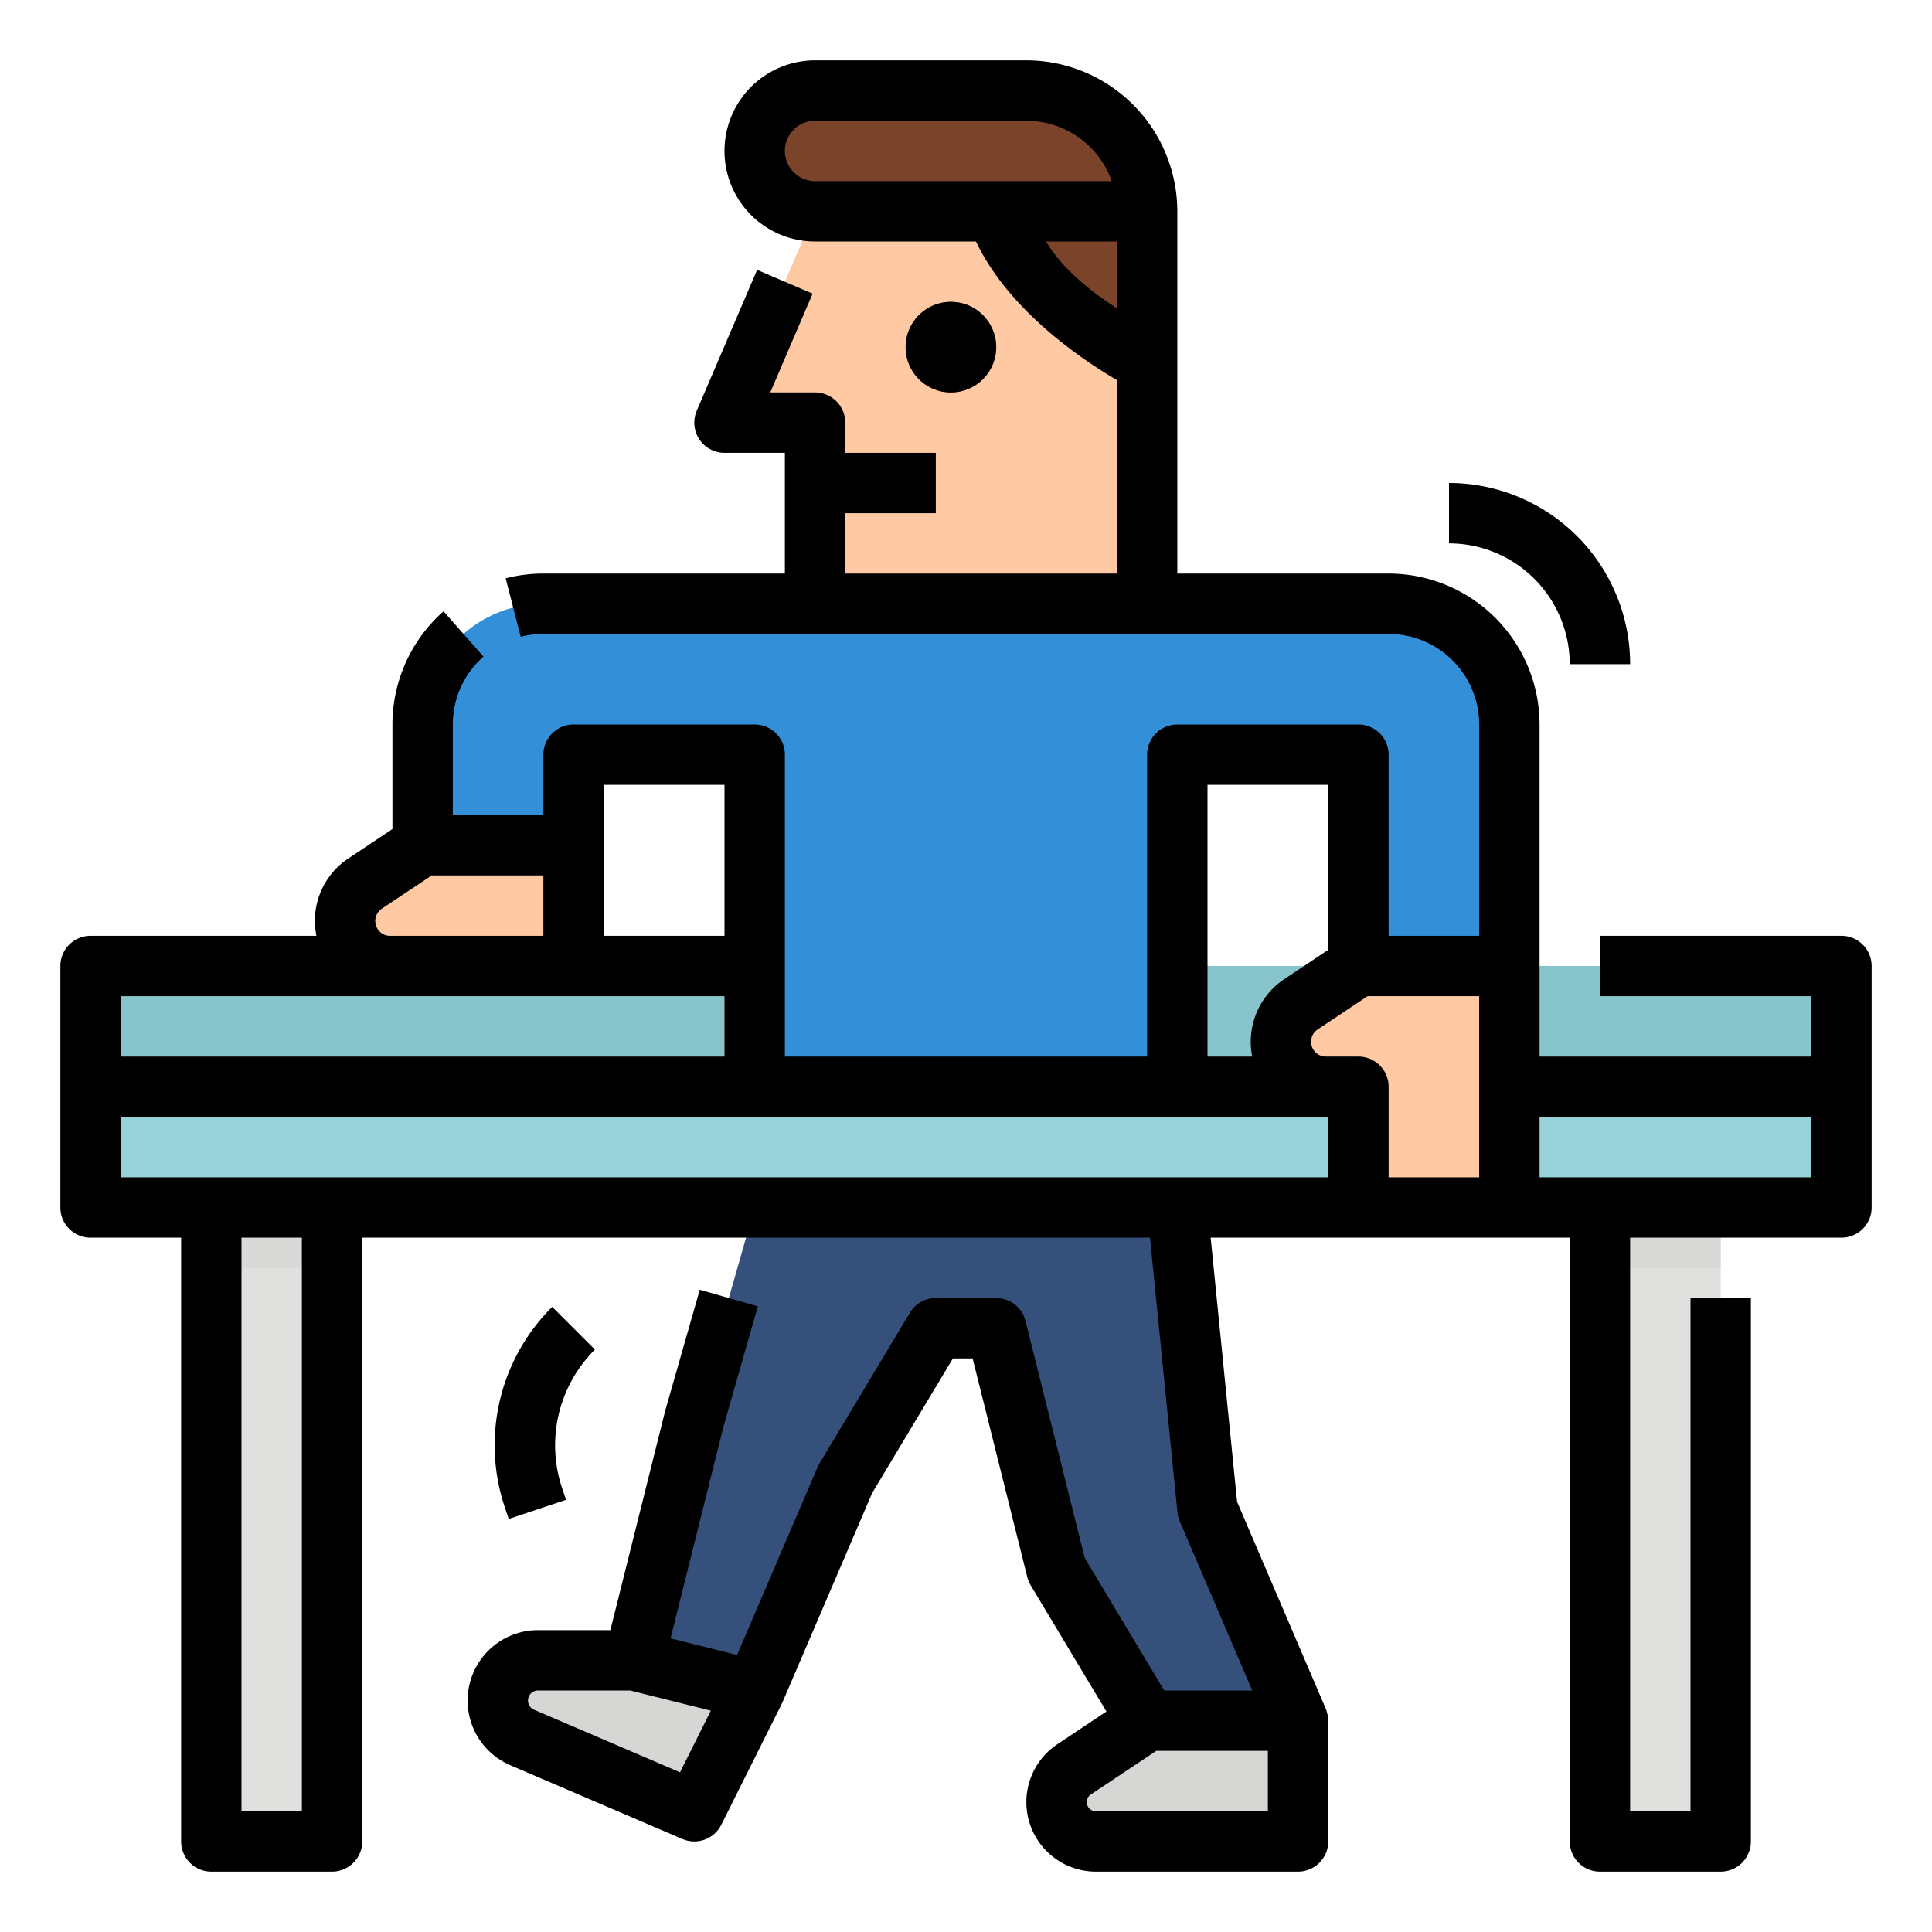<svg height="512" viewBox="0 0 512 512" width="512" xmlns="http://www.w3.org/2000/svg"><g id="Filled_outline" data-name="Filled outline"><path d="m152 288h-40v-32h-8.634a11.919 11.919 0 0 1 -10.66-6.589 11.918 11.918 0 0 1 4.049-15.248l15.245-10.163h40z" fill="#fec9a3"/><path d="m24 256h464v32h-464z" fill="#88c4cc"/><path d="m216 160h88v-104h-88l-24 56h24z" fill="#fec9a3"/><circle cx="252" cy="92" fill="#7a432a" r="12"/><path d="m216 120h32v16h-32z" fill="#feb784"/><path d="m304 96s-32-16-40-40h40z" fill="#7a432a"/><path d="m216 24h56a32 32 0 0 1 32 32 0 0 0 0 1 0 0h-88a16 16 0 0 1 -16-16 16 16 0 0 1 16-16z" fill="#7a432a"/><path d="m344 456-24-56-8-80h-112l-16 56-16 64 32 8 24-56 24-40h16l16 64 24 40z" fill="#34507b"/><path d="m304 456-19.359 12.906a10.423 10.423 0 0 0 -4.641 8.672 10.422 10.422 0 0 0 10.422 10.422h53.578v-32z" fill="#d6d6d4"/><path d="m168 440h-25.414a10.657 10.657 0 0 0 -9.531 5.891 10.657 10.657 0 0 0 5.334 14.561l45.611 19.548 16-32z" fill="#d6d6d4"/><path d="m368 160h-224a32 32 0 0 0 -32 32v32h40v-24h48v120h112v-120h48v56h40v-64a32 32 0 0 0 -32-32z" fill="#348fd9"/><path d="m56 320h32v168h-32z" fill="#e0e0de"/><path d="m424 320h32v168h-32z" fill="#e0e0de"/><path d="m56 320h32v16h-32z" fill="#d9d9d7"/><path d="m424 320h32v16h-32z" fill="#d9d9d7"/><path d="m432 176h-16a32.036 32.036 0 0 0 -32-32v-16a48.054 48.054 0 0 1 48 48z" fill="#e0e0de"/><path d="m134.81 402.529-1.013-3.04a51.65 51.65 0 0 1 12.546-53.146l11.314 11.314a35.738 35.738 0 0 0 -8.681 36.773l1.013 3.041z" fill="#e0e0de"/><path d="m24 288h464v32h-464z" fill="#97d2d9"/><path d="m400 320h-40v-32h-8.634a11.919 11.919 0 0 1 -10.66-6.589 11.918 11.918 0 0 1 4.049-15.248l15.245-10.163h40z" fill="#fec9a3"/><path d="m488 248h-64v16h56v16h-72v-88a40.045 40.045 0 0 0 -40-40h-56v-96a40.045 40.045 0 0 0 -40-40h-56a24 24 0 0 0 0 48h42.636c8.8 18.478 28.506 31.559 37.364 36.724v51.276h-72v-16h24v-16h-24v-8a8 8 0 0 0 -8-8h-11.868l11.221-26.182-14.706-6.3-16 37.333a8 8 0 0 0 7.353 11.149h16v32h-64a40.113 40.113 0 0 0 -9.994 1.262l3.988 15.494a24.148 24.148 0 0 1 6.006-.756h224a24.028 24.028 0 0 1 24 24v56h-24v-48a8 8 0 0 0 -8-8h-48a8 8 0 0 0 -8 8v80h-96v-80a8 8 0 0 0 -8-8h-48a8 8 0 0 0 -8 8v16h-24v-24a24.023 24.023 0 0 1 8.13-18l-10.588-12a40.031 40.031 0 0 0 -13.542 30v27.717l-11.7 7.793a19.826 19.826 0 0 0 -8.447 20.49h-59.853a8 8 0 0 0 -8 8v64a8 8 0 0 0 8 8h24v160a8 8 0 0 0 8 8h32a8 8 0 0 0 8-8v-160h208.76l7.28 72.8a8.008 8.008 0 0 0 .607 2.355l19.221 44.845h-23.339l-21.057-35.1-15.711-62.84a8 8 0 0 0 -7.761-6.06h-16a8 8 0 0 0 -6.86 3.884l-24 40a7.966 7.966 0 0 0 -.493.965l-21.316 49.738-2.519-.63-15.112-3.778 14.028-56.11 9.106-31.871-15.384-4.4-9.143 32q-.038.129-.069.258l-14.484 57.944h-19.168a18.657 18.657 0 0 0 -7.349 35.806l45.612 19.548a7.995 7.995 0 0 0 10.306-3.776l16-32c.027-.053.045-.108.07-.161.042-.089.089-.175.128-.266l23.786-55.5 21.39-35.651h5.225l14.485 57.94a7.989 7.989 0 0 0 .9 2.176l20.075 33.459-13.014 8.674a18.422 18.422 0 0 0 10.222 33.751h53.578a8 8 0 0 0 8-8v-32a9.794 9.794 0 0 0 -.649-3.156l-23.513-54.865-7-69.979h95.162v160a8 8 0 0 0 8 8h32a8 8 0 0 0 8-8v-144h-16v136h-16v-152h56a8 8 0 0 0 8-8v-64a8 8 0 0 0 -8-8zm-280-208a8.009 8.009 0 0 1 8-8h56a24.042 24.042 0 0 1 22.629 16h-78.629a8.009 8.009 0 0 1 -8-8zm69.213 24h18.787v17.71c-1.393-.981-13-7.96-18.787-17.71zm-97 405.676-38.674-16.576a2.657 2.657 0 0 1 1.047-5.1h24.429l21.37 5.343zm155.787 10.324h-45.578a2.422 2.422 0 0 1 -1.343-4.438l17.343-11.562h29.578zm-16-272h32v43.719l-11.683 7.788a19.956 19.956 0 0 0 -8.471 20.493h-11.846zm-160 0h32v40h-32zm-60.126 37.849a3.925 3.925 0 0 1 1.312-5.032l13.235-8.817h29.579v16h-40.63a3.876 3.876 0 0 1 -3.496-2.151zm-67.874 18.151h160v16h-160zm48 216h-16v-152h16zm-48-168v-16h320v16zm336 0v-24a8 8 0 0 0 -8-8h-8.633a3.92 3.92 0 0 1 -2.175-7.181l13.23-8.819h29.578v48zm112 0h-72v-16h72z"/><path d="m264 92a12 12 0 1 0 -12 12 12.013 12.013 0 0 0 12-12z"/><path d="m416 176h16a48.054 48.054 0 0 0 -48-48v16a32.036 32.036 0 0 1 32 32z"/><path d="m146.343 346.343a51.65 51.65 0 0 0 -12.543 53.146l1.013 3.04 15.179-5.058-1.013-3.041a35.738 35.738 0 0 1 8.681-36.773z"/></g></svg>